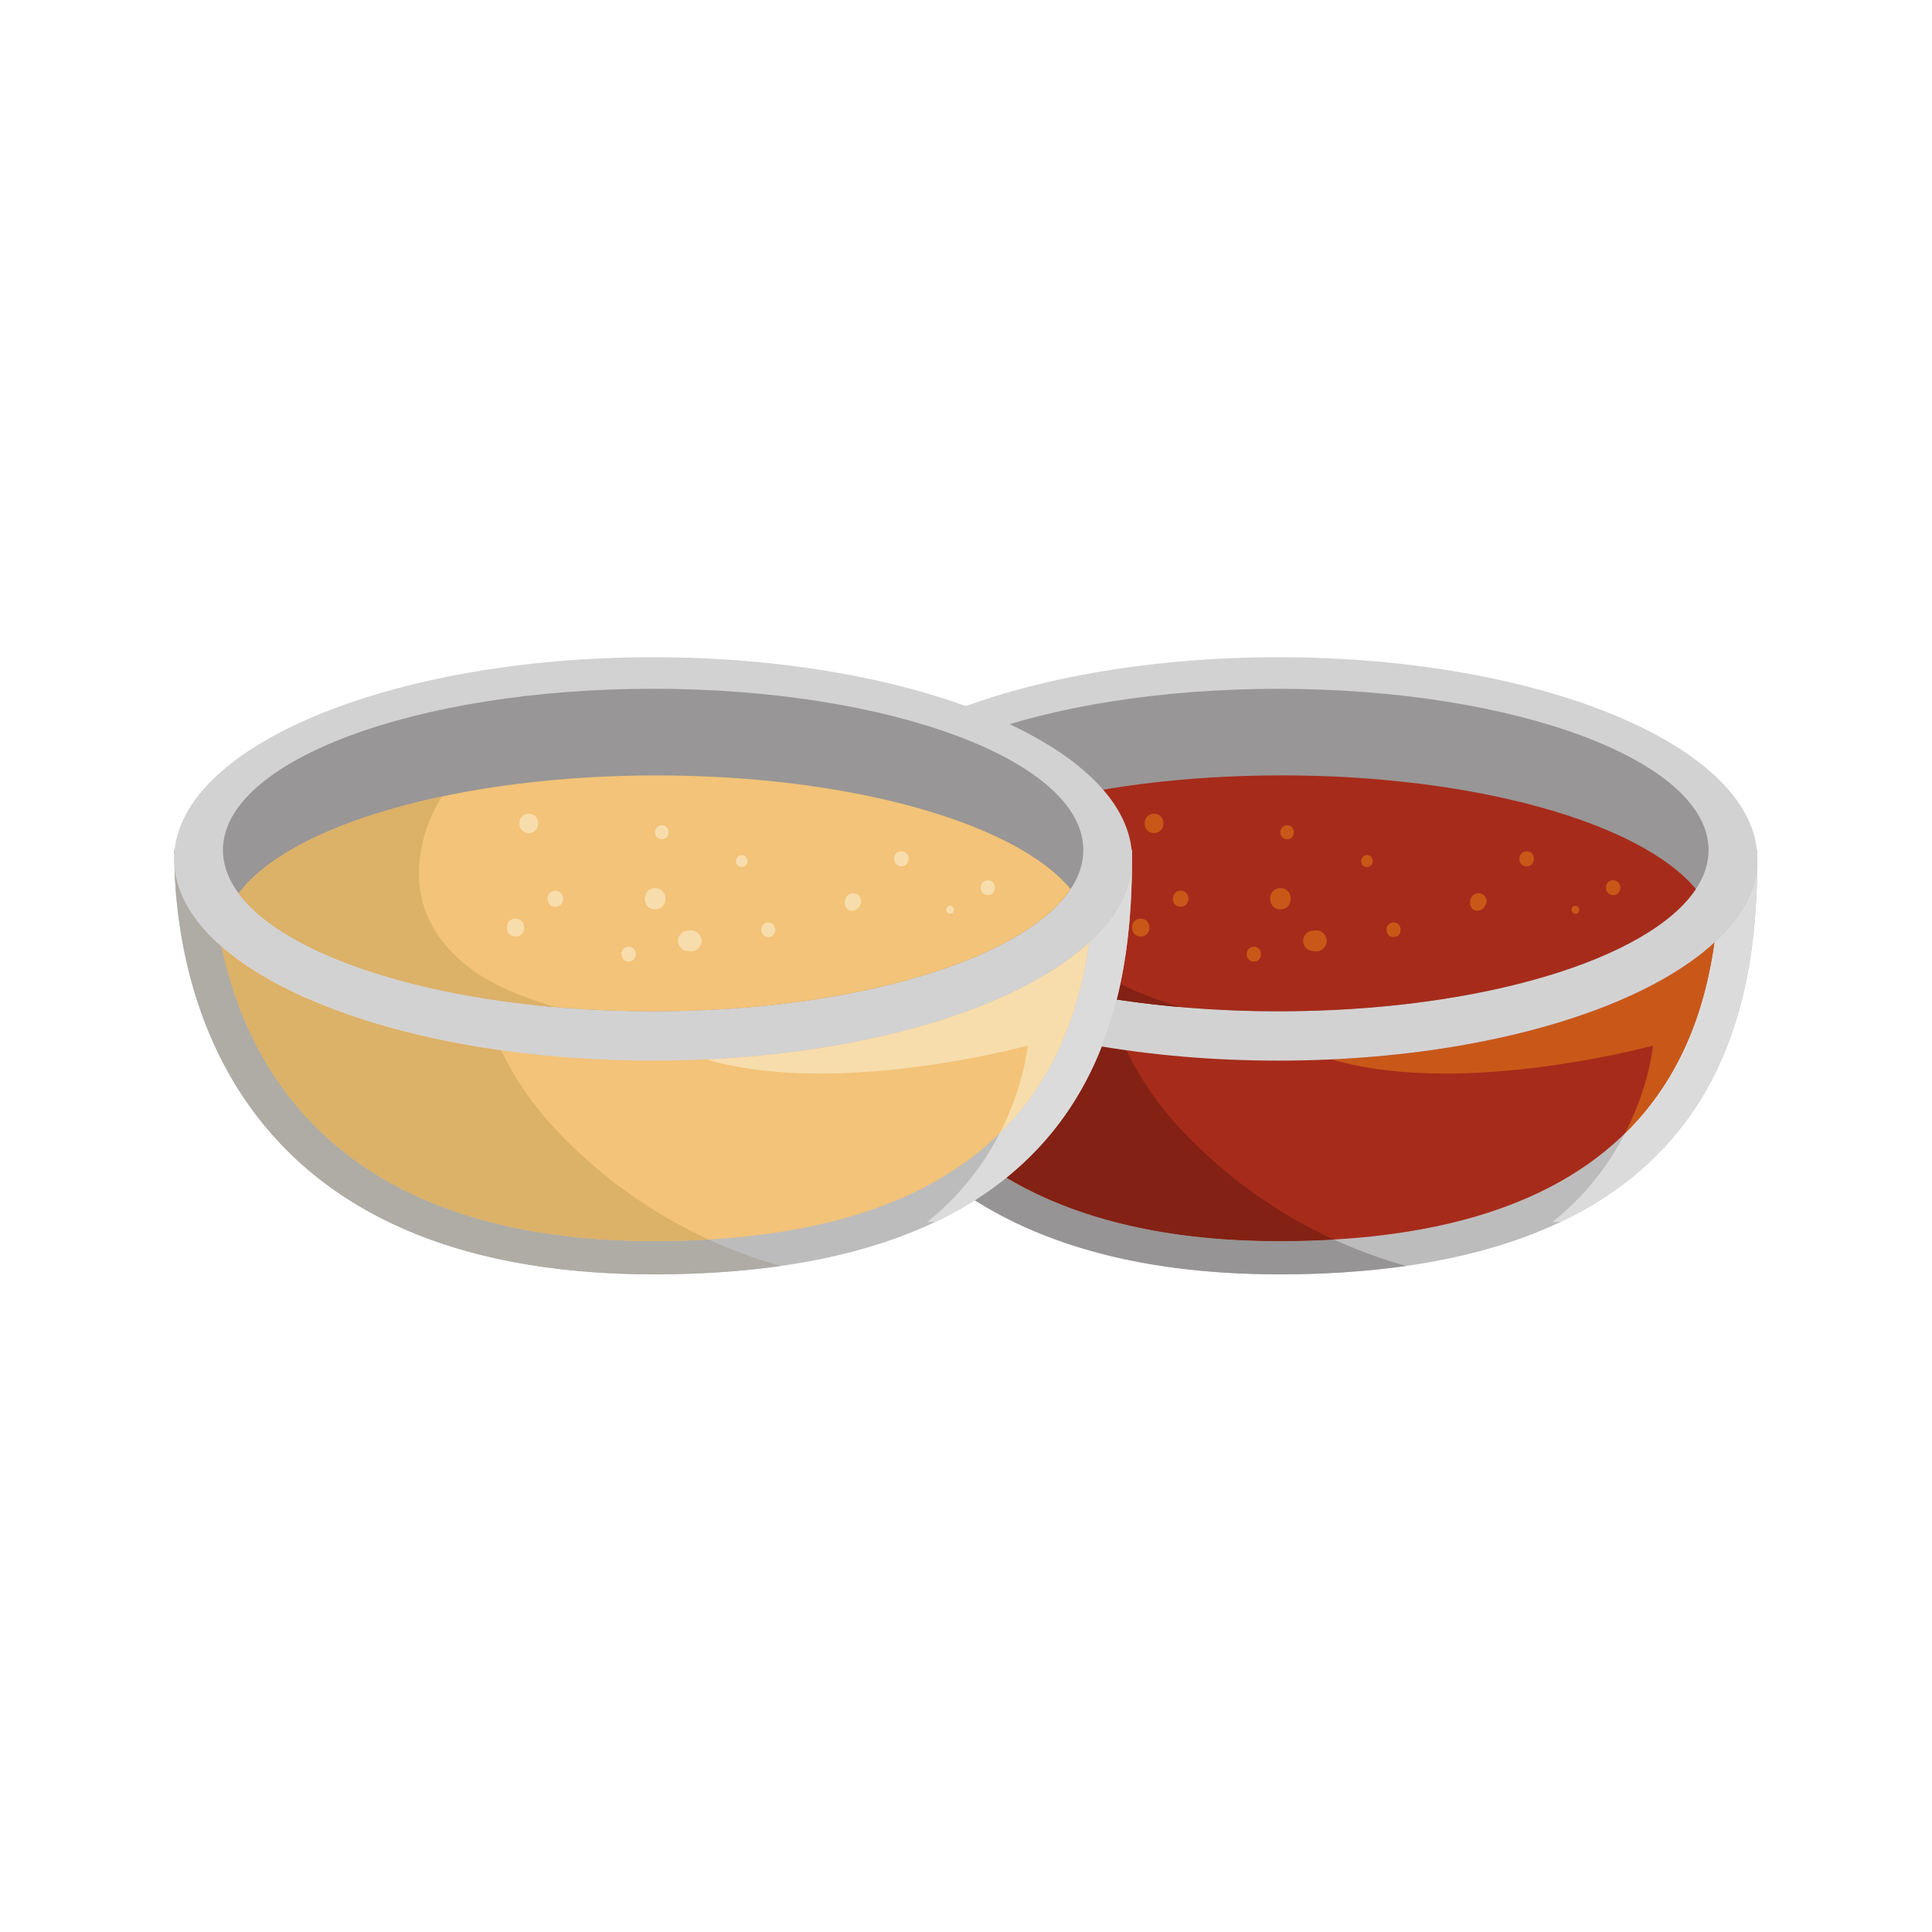 <svg xmlns="http://www.w3.org/2000/svg" width="1080" viewBox="0 0 810 810" height="1080" version="1.0"><defs><clipPath id="a"><path d="M334.998 356.004h401.778v178.29H334.998Zm0 0"/></clipPath><clipPath id="b"><path d="M649.998 356.004h86.778V513h-86.778Zm0 0"/></clipPath><clipPath id="c"><path d="M408.006 493.002h181.998v41.274H408.006Zm0 0"/></clipPath><clipPath id="d"><path d="M334.998 275.526h401.778v169.47H334.998Zm0 0"/></clipPath><clipPath id="e"><path d="M73.026 356.004h401.976v178.29H73.026Zm0 0"/></clipPath><clipPath id="f"><path d="M73.026 361.998h254.97v172.278H73.026Zm0 0"/></clipPath><clipPath id="g"><path d="M73.026 356.004h.972V360h-.972Zm0 0"/></clipPath><clipPath id="h"><path d="M73.026 275.526h401.976v169.47H73.026Zm0 0"/></clipPath></defs><g clip-path="url(#a)"><path fill="#bdbcbc" d="M736.794 356.382H335.16c0 59.688 25.002 177.876 201.222 177.876 192.636 0 200.412-119.214 200.412-177.876"/></g><path fill="#a72b1b" d="M721.062 356.382H350.91c0 55.008 23.058 163.944 185.454 163.944 177.552 0 184.716-109.872 184.716-163.944"/><g clip-path="url(#b)"><path fill="#dcdbdb" d="M650.754 512.406a113.4 113.4 0 0 0 30.528-37.242c24.246-23.778 33.786-53.46 37.494-79.992 11.196-10.332 17.604-21.78 18.018-33.822-.396 43.65-7.092 114.984-82.278 150.84l-3.744.198m86.04-153.018a36 36 0 0 0-.18-2.898l.18-.09z"/></g><path fill="#c95818" d="M681.264 475.164c10.332-20.034 11.772-36.81 11.772-36.81s-42.714 11.736-87.102 11.736c-16.326 0-32.886-1.602-47.628-5.94 71.532-3.33 131.742-22.482 160.47-48.978-3.708 26.514-13.248 56.196-37.494 79.992"/><g clip-path="url(#c)"><path fill="#969494" d="M536.382 534.276c-56.934 0-98.082-12.348-127.692-31.05q7.128-4.5 13.266-9.486c27.036 16.11 64.008 26.586 114.39 26.586q11.952 0 22.914-.648a207 207 0 0 0 30.258 11.07 378 378 0 0 1-52.668 3.528z"/></g><path fill="#832114" d="M536.346 520.326c-50.382 0-87.354-10.476-114.39-26.586a130.86 130.86 0 0 0 39.96-55.008 378 378 0 0 0 10.332 1.584 133.2 133.2 0 0 0 22.95 33.246 203.4 203.4 0 0 0 64.062 46.116q-10.962.648-22.914.648"/><g clip-path="url(#d)"><path fill="#d3d2d2" d="M736.794 360.108c0 46.692-89.91 84.564-200.808 84.564S335.16 406.818 335.16 360.108s89.91-84.564 200.826-84.564 200.808 37.854 200.808 84.564"/></g><path fill="#989696" d="M716.328 356.382c0 37.332-80.748 67.608-180.36 67.608s-180.36-30.276-180.36-67.608 80.766-67.59 180.36-67.59c99.612 0 180.36 30.258 180.36 67.59"/><path fill="#a72b1b" d="M711 372.726c-19.476 29.448-90.486 51.264-175.014 51.264-82.818 0-152.586-20.934-173.79-49.428 21.276-28.512 91.638-49.482 175.122-49.482 81.702 0 150.786 20.034 173.664 47.646"/><path fill="#832114" d="M494.982 422.226a414 414 0 0 1-26.784-3.186 180 180 0 0 0 1.512-6.57q2.196 1.134 4.446 2.16a162 162 0 0 0 20.826 7.596"/><path fill="#c95818" d="M539.622 351.846c-3.762 0-3.762-5.832 0-5.832s3.762 5.832 0 5.832m33.48 11.646c-3.204 0-3.204-4.968 0-4.968s3.204 4.968 0 4.968m-21.654 35.334a3.6 3.6 0 0 1-1.08-.144h-.018a4.14 4.14 0 0 1-3.528-2.358l-.162-.378a3.6 3.6 0 0 1-.324-1.494q0-.756.324-1.494l.162-.378c.684-1.332 1.98-2.376 3.51-2.376h.018a3.6 3.6 0 0 1 1.044-.126l.306.018h.198l.252-.018c1.566 0 2.898 1.062 3.6 2.448l.18.396a3.6 3.6 0 0 1 .306 1.53 3.6 3.6 0 0 1-.306 1.53l-.18.396c-.684 1.368-2.034 2.43-3.582 2.43l-.27-.018-.198.018h-.27m68.058-17.01a3.06 3.06 0 0 1-3.168-3.132c-.09-2.07 1.224-4.158 3.42-4.158l.396.018c2.826.306 3.888 3.276 2.466 5.13a3.24 3.24 0 0 1-3.114 2.142m20.556-18.576c-4.05 0-4.05-6.264 0-6.264s4.05 6.264 0 6.264m20.448 19.89c-2.142 0-2.142-3.312 0-3.312 2.124 0 2.124 3.312 0 3.312m15.804-7.866c-3.978 0-3.978-6.192 0-6.192 3.996 0 3.996 6.192 0 6.192M495 380.16c-4.338 0-4.338-6.714 0-6.714s4.338 6.714 0 6.714m-11.16-30.906c-5.238 0-5.238-8.1 0-8.1s5.238 8.1 0 8.1m-5.58 43.38c-4.824 0-4.824-7.488 0-7.488 4.842 0 4.842 7.488 0 7.488m58.572-11.376c-5.742 0-5.742-8.892 0-8.892s5.742 8.892 0 8.892m47.43 11.61c-3.924 0-3.924-6.102 0-6.102 3.942 0 3.942 6.102 0 6.102m-58.572 10.26c-3.996 0-3.996-6.192 0-6.192 3.978 0 3.978 6.192 0 6.192"/><g clip-path="url(#e)"><path fill="#bdbcbc" d="M474.642 356.382H73.026c0 59.688 25.002 177.876 201.204 177.876 192.636 0 200.412-119.214 200.412-177.876"/></g><path fill="#f2c378" d="M458.91 356.382H88.74c0 55.008 23.058 163.944 185.454 163.944 177.534 0 184.698-109.872 184.698-163.944"/><path fill="#dcdbdb" d="M388.602 512.406a113.4 113.4 0 0 0 30.51-37.242c24.246-23.796 33.786-53.46 37.476-79.974 11.214-10.332 17.622-21.78 18.036-33.84-.396 43.632-7.074 114.984-82.278 150.858q-1.872.126-3.744.198m86.04-153.036a36 36 0 0 0-.18-2.898l.18-.09z"/><path fill="#f8ddac" d="M419.112 475.164c10.332-20.034 11.754-36.792 11.754-36.792s-42.714 11.718-87.102 11.718c-16.326 0-32.886-1.602-47.628-5.922 71.532-3.33 131.742-22.482 160.434-48.978-3.708 26.532-13.23 56.178-37.476 79.974"/><g clip-path="url(#f)"><path fill="#aeaca4" d="M274.23 534.276c-170.208 0-199.332-110.268-201.114-171.576.864 12.204 7.902 23.778 19.8 34.146 11.754 55.638 53.136 123.48 181.296 123.48q11.97 0 22.896-.648a205 205 0 0 0 30.258 11.07c-15.822 2.25-33.3 3.51-52.668 3.528z"/></g><path fill="#dcb168" d="M274.194 520.326c-128.16 0-169.56-67.842-181.296-123.48 23.382 20.394 65.628 36.234 117.198 43.488a133.2 133.2 0 0 0 22.932 33.246 205.2 205.2 0 0 0 64.062 46.098q-10.944.648-22.896.648"/><g clip-path="url(#g)"><path fill="#aeaca4" d="m73.026 359.028-.018-2.628h.18a36 36 0 0 0-.18 2.628"/></g><g clip-path="url(#h)"><path fill="#d3d2d2" d="M474.642 360.108c0 46.71-89.91 84.564-200.826 84.564-110.898 0-200.808-37.854-200.808-84.564 0-46.692 89.892-84.564 200.808-84.564s200.826 37.854 200.826 84.564"/></g><path fill="#989696" d="M454.194 356.382c0 37.332-80.748 67.608-180.36 67.608s-180.36-30.276-180.36-67.608 80.748-67.608 180.36-67.608 180.36 30.276 180.36 67.608"/><path fill="#f2c378" d="M448.848 372.726c-19.476 29.448-90.468 51.282-175.014 51.282-82.818 0-152.586-20.934-173.772-49.446 21.258-28.512 91.638-49.464 175.122-49.464 81.684 0 150.786 20.034 173.664 47.646"/><path fill="#dcb168" d="M232.83 422.226c-64.17-5.598-115.2-24.012-132.768-47.664 12.924-17.316 44.046-31.878 85.194-40.608a63 63 0 0 0-9.522 28.638c-1.764 24.75 14.922 42.426 36.27 52.038 6.606 2.97 13.59 5.454 20.826 7.596"/><path fill="#f8ddac" d="M277.488 351.846c-3.762 0-3.762-5.832 0-5.832s3.762 5.832 0 5.832m33.462 11.646c-3.204 0-3.204-4.95 0-4.95s3.204 4.95 0 4.95m-21.708 35.334a3.6 3.6 0 0 1-1.026-.144h-.036c-1.512 0-2.826-1.026-3.492-2.358l-.18-.378a3.6 3.6 0 0 1-.288-1.494 3.6 3.6 0 0 1 .288-1.494l.18-.36a4.14 4.14 0 0 1 3.528-2.376h.018a5.4 5.4 0 0 1 1.062-.126l.288.018h.45c1.566 0 2.916 1.08 3.6 2.448l.18.378a3.6 3.6 0 0 1 .306 1.53 3.6 3.6 0 0 1-.306 1.53l-.18.378c-.684 1.368-2.034 2.448-3.6 2.448l-.252-.018h-.198l-.324.018m68.076-17.01a3.06 3.06 0 0 1-3.168-3.132c-.09-2.07 1.206-4.158 3.402-4.158l.396.018c2.826.306 3.888 3.258 2.466 5.13a3.24 3.24 0 0 1-3.114 2.142m20.574-18.594c-4.05 0-4.05-6.282 0-6.282s4.05 6.282 0 6.282m20.448 19.89c-2.142 0-2.142-3.312 0-3.312 2.124 0 2.124 3.312 0 3.312m15.804-7.866c-3.978 0-3.978-6.192 0-6.192 3.996 0 3.996 6.192 0 6.192m-181.296 4.914c-4.338 0-4.338-6.714 0-6.714s4.338 6.714 0 6.714m-11.142-30.906c-5.22 0-5.22-8.1 0-8.1s5.22 8.1 0 8.1m-5.58 43.38c-4.824 0-4.824-7.488 0-7.488s4.824 7.488 0 7.488m58.554-11.376c-5.724 0-5.724-8.892 0-8.892 5.742 0 5.742 8.892 0 8.892m47.43 11.61c-3.924 0-3.924-6.102 0-6.102 3.942 0 3.942 6.102 0 6.102m-58.572 10.26c-3.978 0-3.978-6.192 0-6.192 3.996 0 3.996 6.192 0 6.192"/></svg>
